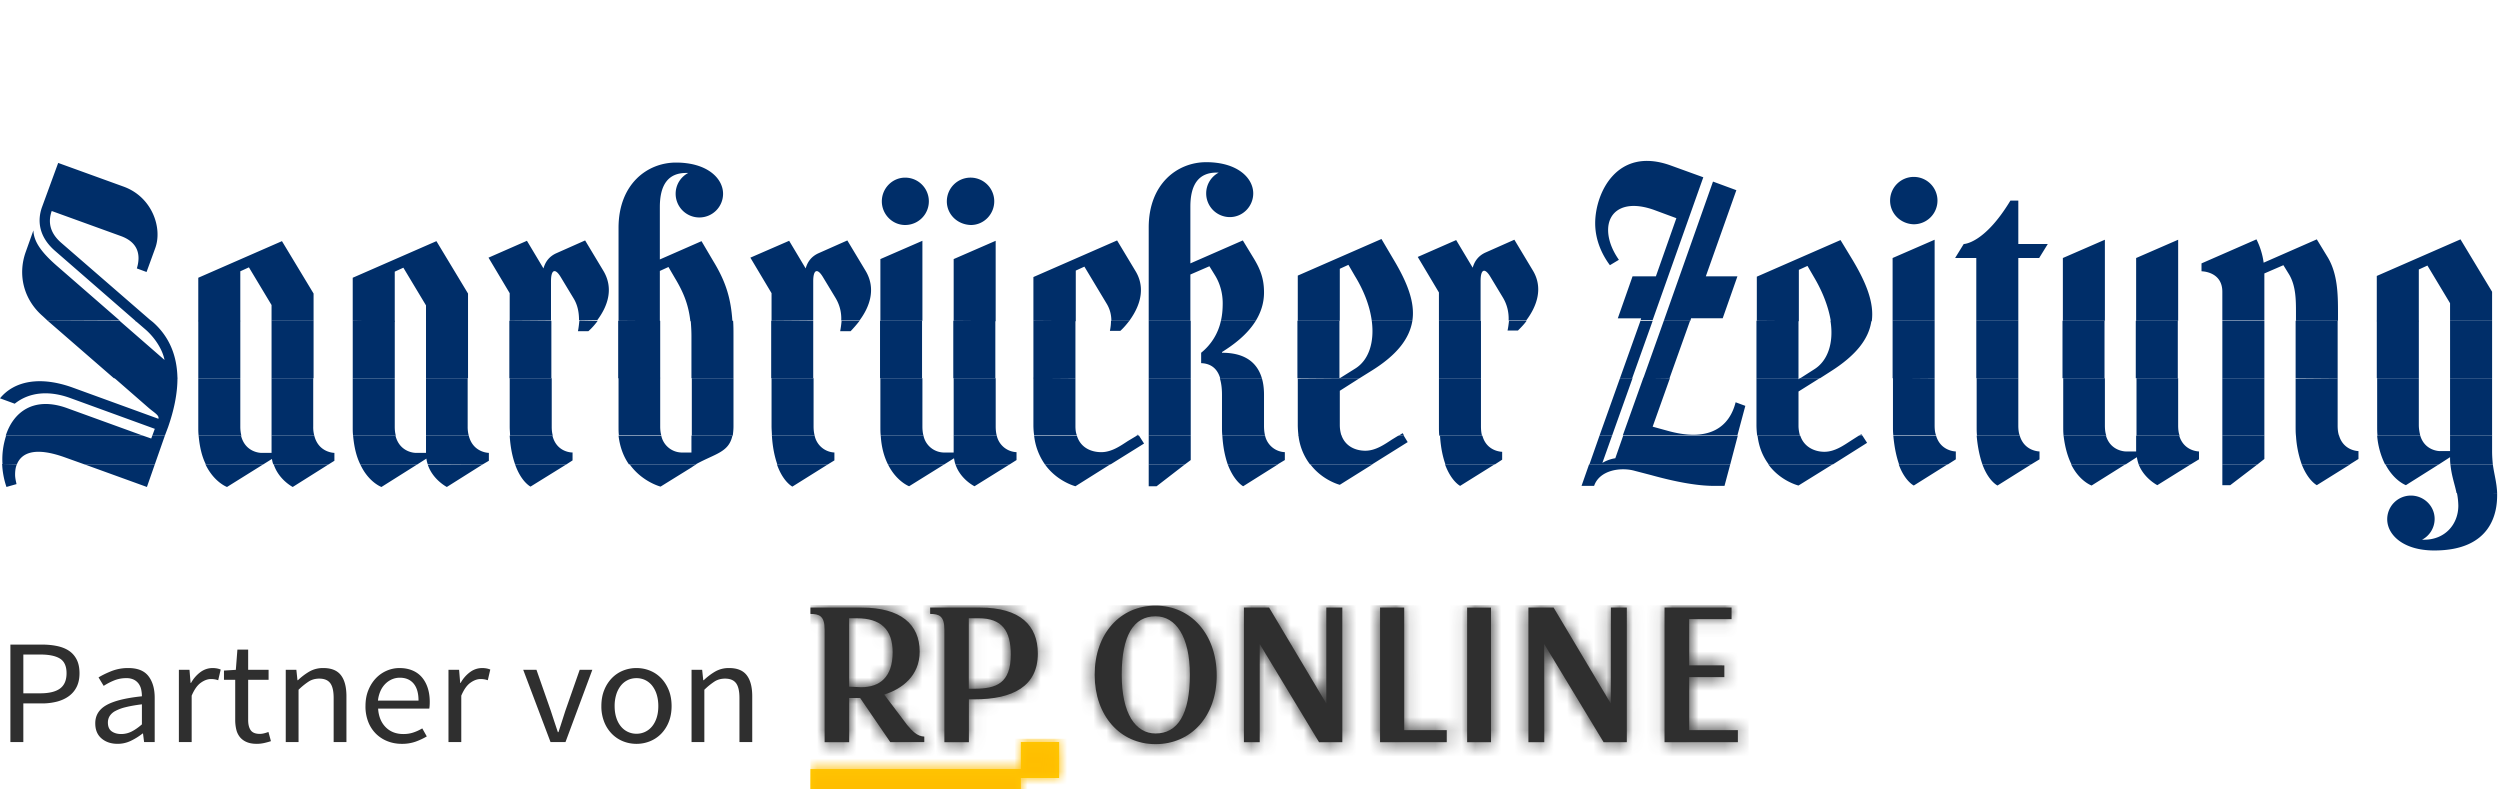 <svg xmlns="http://www.w3.org/2000/svg" xmlns:xlink="http://www.w3.org/1999/xlink" viewBox="0 -12 190 60" preserveAspectRatio="xMinYMid meet">
<defs>
  <path id="park-logo-svg-a" d="M15.991.25v2.054H.002v2.73h15.99V2.984H18.9V.25z"/>
  <path d="M3.85.175H.002V.66C.654.664 1.079.79 1.079 1.84v8.565h1.865V7.049h.834l2.292 3.355h2.583V9.98c-.544-.016-.925-.44-1.29-.868L5.607 6.788c1.338-.42 2.695-1.412 2.695-3.268 0-2.068-1.43-3.346-4.453-3.346v.001zm0 6.054l-.91-.042V.988h.587c1.827 0 2.72.858 2.72 2.588 0 1.896-.984 2.653-2.397 2.653zM12.86.175H9.098V.66c.674 0 1.082.153 1.082 1.182v8.565h1.862V7.15h.414c2.932 0 4.826-.995 4.826-3.48 0-2.119-1.314-3.497-4.422-3.497v.001zm-.405 6.17h-.419V.987h.748c1.77 0 2.443.938 2.443 2.768 0 2.164-1.087 2.588-2.771 2.588h-.001zM26.229.027c-2.68 0-4.627 2.125-4.627 5.252 0 3.112 1.931 5.275 4.627 5.275 2.684 0 4.647-2.092 4.647-5.22 0-3.127-1.952-5.307-4.647-5.307zm0 .809c1.522 0 2.609 1.523 2.609 4.442 0 3.027-.941 4.465-2.609 4.465-1.519 0-2.572-1.509-2.572-4.465 0-2.974.903-4.442 2.572-4.442zm12.425 9.568h1.769V.175h-1.215V7.47L34.86.175h-1.914v10.23h1.2v-7.46l4.508 7.46zm4.636 0h5.07v-.913h-3.234V.175h-1.835v10.23zm6.62.002h1.813V.176h-1.814v10.23h.002zm10.37-.002h1.764V.175h-1.21l-.007 7.294L56.481.175h-1.914v10.23h1.205l-.006-7.46 4.513 7.46zm4.632 0h5.573v-.913h-3.702v-4.03h2.674v-.894l-2.674-.005V1.054h3.223V.175h-5.094v10.23z" id="park-logo-svg-c"/>
</defs>
<g fill="none" fill-rule="evenodd">
  <a xlink:href="{{ logo.href }}">
    <rect x="0" y="0" width="175" height="20" stroke="transparent" stroke-width="32"/>
    <g fill="#002E69">
      <path d="M189.782 25.473v.19c0 1.228-.383 4.173-4.778 4.173-2.375 0-3.576-1.2-3.576-2.372a1.8 1.8 0 0 1 1.802-1.8c.983 0 1.802.79 1.802 1.772 0 .682-.383 1.282-.956 1.582h.164c1.583 0 2.593-1.173 2.593-2.59a5.4 5.4 0 0 0-.109-.983l3.058.028z"/>
      <path d="M1.283 23.29c-.11.246-.136.546-.136.792 0 .218.054.463.109.709l-.765.218a6.178 6.178 0 0 1-.327-1.745l1.119.027zm10.483 0l-.6 1.72-4.75-1.72h5.35zm8.244 0l-2.757 1.72s-.983-.355-1.638-1.72h4.395zm4.968 0l-2.73 1.72s-1.064-.546-1.446-1.72h4.176zm6.743 0l-2.73 1.72s-.982-.355-1.61-1.72h4.34zm4.969 0l-2.73 1.72s-1.065-.546-1.447-1.692l4.177-.027zm6.36 0l-2.73 1.692s-.71-.355-1.173-1.691h3.903zm9.882 0c-.109.055-.245.137-.354.22l-2.375 1.472s-1.393-.355-2.348-1.691h5.077zm9.992 0l-2.703 1.692s-.71-.355-1.174-1.691h3.877zm8.845 0l-2.676 1.665s-.955-.355-1.61-1.664h4.286zm4.968 0l-2.675 1.665s-1.065-.519-1.447-1.664h4.122zm7.644 0l-2.648 1.665s-1.392-.355-2.32-1.664h4.968zm5.678 0l-2.157 1.665h-.6V23.29h2.757zm7.07 0l-2.648 1.665s-.682-.355-1.174-1.664h3.822zm7.18 0l-2.484 1.555s-1.31-.327-2.239-1.554h4.723zm9.282 0l-2.621 1.637s-.683-.354-1.147-1.636h3.768zm17.908 0l-.437 1.637h-.792c-1.338 0-3.003-.327-4.777-.818l-1.256-.327c-1.065-.3-2.675-.055-3.085 1.145h-.955l.573-1.636H131.5zm7.78 0l-2.594 1.61s-1.365-.327-2.293-1.61h4.887zm8.735 0l-2.566 1.61s-.682-.327-1.146-1.61h3.712zm6.361 0l-2.566 1.61s-.683-.327-1.147-1.61h3.713zm7.152 0l-2.566 1.61s-.928-.327-1.556-1.61h4.122zm4.969 0l-2.54 1.583s-1.01-.518-1.419-1.582h3.959zm5.077 0l-2.074 1.583h-.601V23.29h2.675zm7.043 0l-2.538 1.583s-.656-.328-1.147-1.582h3.685zm6.743 0l-2.511 1.583s-.901-.328-1.556-1.582h4.067zm4.095 0c.11.792.3 1.392.328 2.183h-3.085c-.137-.682-.382-1.31-.464-2.182h3.221z"/>
      <path d="M10.865 21.11l.628.217.082-.218h.955l-.764 2.182h-5.35l-1.448-.518c-2.402-.873-3.357-.3-3.685.518H.191c-.055-.764.055-1.5.273-2.182h10.4zm9.773 0v1.308h-.792s-1.2 0-1.528-1.309h-3.222c.082.927.273 1.636.546 2.182h4.368l.655-.41c.028.137.055.3.11.41h4.203l.437-.273v-.6s-1.2 0-1.529-1.309h-3.248zm11.738 0v1.308h-.791s-1.201 0-1.529-1.309h-3.221c.082.927.273 1.636.546 2.182h4.34l.683-.436c.027.163.054.3.109.436h4.177l.464-.273v-.6s-1.201 0-1.529-1.309h-3.249zm9.61 0c.327 1.308 1.528 1.28 1.528 1.28v.6l-.464.3h-3.903c-.192-.545-.355-1.254-.41-2.18h3.249zm8.271 0a1.612 1.612 0 0 0 1.502 1.28h.791v-1.28h3.112c-.273 1.28-1.31 1.363-2.784 2.18H47.8c-.382-.545-.682-1.254-.791-2.18h3.248zm11.657 0a1.612 1.612 0 0 0 1.501 1.28v.6l-.491.3h-3.85c-.19-.545-.354-1.254-.409-2.18h3.249zm8.271 0a1.612 1.612 0 0 0 1.502 1.28h.791v-1.28h3.276a1.608 1.608 0 0 0 1.502 1.254v.6l-.519.327h-4.122c-.055-.136-.082-.3-.11-.464l-.736.464h-4.286c-.273-.546-.492-1.255-.546-2.182h3.248zm11.657 0c.273.9 1.065 1.254 1.856 1.254.792 0 1.474-.491 2.02-.846l.683-.409h.164l.382.6-2.539 1.582h-4.996a4.686 4.686 0 0 1-.819-2.182h3.249zm8.654 0v1.854l-.437.327h-2.757v-2.182h3.194zm5.65 0a1.608 1.608 0 0 0 1.502 1.254v.6l-.546.327h-3.795c-.19-.546-.354-1.255-.409-2.182h3.249zm5.815 0c.3.817 1.065 1.145 1.802 1.145.792 0 1.474-.491 2.02-.846l.491-.3h.41l.3.491-2.702 1.69h-4.723a4.43 4.43 0 0 1-.874-2.18h3.276zm10.701 0c.328 1.226 1.502 1.226 1.502 1.226v.6l-.546.355h-3.767c-.192-.546-.355-1.255-.41-2.182h3.221zm9.855 0l-.737 2.072c.219-.137.6-.3.983-.355l.6-1.718h8.709l-.573 2.182h-10.702l.765-2.182h.955zm14.305 0c.273.845 1.064 1.226 1.829 1.226.792 0 1.474-.49 2.02-.845l.6-.382h.274l.354.546-2.593 1.636h-4.886c-.41-.546-.738-1.255-.847-2.182h3.249zm10.319 0c.355 1.2 1.501 1.2 1.501 1.2v.6l-.6.38h-3.713c-.191-.545-.355-1.254-.437-2.18h3.249zm6.36 0c.355 1.2 1.502 1.2 1.502 1.2v.6l-.628.38h-3.713c-.19-.545-.355-1.254-.436-2.18h3.275zm6.552 0c.355 1.2 1.502 1.2 1.502 1.2h.791v-1.2h3.276c.355 1.2 1.502 1.2 1.502 1.2v.6l-.628.38h-3.959a3.188 3.188 0 0 1-.136-.545l-.846.546h-4.123c-.273-.546-.49-1.255-.6-2.182h3.221zm12.039 0v1.772l-.519.409h-2.675v-2.182h3.194zm5.678 0c.355 1.172 1.474 1.172 1.474 1.172v.6l-.655.409h-3.658a7.836 7.836 0 0 1-.437-2.182h3.276zm6.17 0c.355 1.172 1.474 1.172 1.474 1.172h.791v-1.173h3.194v1.173c0 .382.028.709.055 1.009h-3.221c-.028-.164-.028-.355-.028-.546l-.846.546h-4.095a5.966 5.966 0 0 1-.6-2.182h3.276z"/>
      <path d="M13.486 16.745c0 1.2-.273 2.455-.71 3.71l-.246.654h-.955l.19-.518-6.442-2.346c-1.583-.572-3.084-.463-4.204.437L0 18.272c1.092-1.336 3.085-1.717 5.596-.79l6.443 2.345c.082-.272-.328-.463-.792-.872l-2.566-2.237h4.805v.027zm7.152 0v4.364h3.248a2.453 2.453 0 0 1-.081-.682v-3.682h-3.167zm11.738 0v4.364h3.249a2.594 2.594 0 0 1-.082-.682v-3.682h-3.167zm9.555 0v3.682c0 .273.027.491.082.682h-3.249c0-.218-.027-.436-.027-.682v-3.682h3.194zm8.244 0V20.4c0 .273.028.49.082.682h-3.221c-.027-.218-.027-.464-.027-.682v-3.682h3.166v.027zm5.57 0V20.4c0 .273-.028.49-.055.71h-3.112v-4.365h3.166zm6.087 0V20.4c0 .273.027.49.082.71h-3.249c0-.22-.027-.465-.027-.71v-3.655h3.194zm8.271 0V20.4c0 .273.028.518.082.71h-3.248c-.028-.22-.028-.465-.028-.71v-3.655h3.194zm5.57 0V20.4c0 .273.027.518.081.71h-3.276v-4.365h3.194zm6.06 0v3.628c0 .272.027.518.109.709h-3.249a5.753 5.753 0 0 1-.054-.71v-3.654l3.194.027zm8.763 0v4.364h-3.194v-4.364h3.194zm5.405 0c.11.355.164.791.164 1.255v2.373c0 .272.027.518.082.736h-3.249c-.027-.218-.027-.464-.027-.736V18c0-.49-.055-.9-.164-1.255H95.9zm5.924 0h1.501l-1.501.955v2.59c0 .328.054.6.136.846h-3.276c-.027-.272-.054-.545-.054-.845v-3.518l3.194-.028zm10.728 0v3.628c0 .3.027.545.082.736h-3.249c-.027-.245-.027-.49-.027-.736v-3.628h3.194zm11.52 0l-1.556 4.364h-.955l1.556-4.364h.955zm2.84 0l-1.311 3.682 1.092.3c3.276.928 4.75-.327 5.214-2.154l.737.272-.6 2.237h-8.709l1.556-4.364 2.02.027zm9.772 0v.082l.11-.082h1.501l-1.61 1.01v2.59c0 .3.054.546.109.764h-3.249a6.698 6.698 0 0 1-.055-.764v-3.6h3.194zm10.347 0v3.573c0 .3.027.573.109.764h-3.249c-.027-.246-.027-.491-.027-.764v-3.6l3.167.027zm6.36 0v3.573c0 .3.028.573.11.791h-3.25c-.026-.245-.026-.49-.026-.79v-3.574h3.166zm6.58 0v3.573c0 .3.027.573.108.791h-3.248c-.027-.245-.027-.518-.027-.79v-3.574h3.166zm5.568 0v3.573c0 .3.028.573.11.791h-3.276v-4.364h3.166zm6.552 0v4.364h-3.194v-4.364h3.194zm5.569 0v3.573c0 .327.027.573.11.818h-3.277c-.027-.245-.027-.518-.027-.79v-3.573l3.194-.028zm6.17 0v3.546c0 .327.054.573.109.818h-3.249c-.027-.245-.027-.518-.027-.818v-3.546h3.166zm5.568 0v4.364h-3.194v-4.364h3.194zM.437 21.11c.573-1.8 2.13-3 4.64-2.1l5.788 2.1H.437zm14.66 0c-.028-.218-.028-.436-.028-.654v-3.71h3.194v3.682c0 .246.027.464.082.682h-3.249zm11.738 0c-.028-.218-.028-.436-.028-.682v-3.682h3.194v3.682c0 .273.028.491.082.682h-3.248zm59.539 0l.109-.082.054.082h-.163zm19.928 0l.3-.19.11.19h-.41zm34.97 0l.19-.109.083.11h-.273z"/>
      <path d="M9.09 12.382l3.413 2.973c-.137-.737-.683-1.637-1.42-2.291l-.791-.682h1.2l.11.082c1.338 1.172 1.856 2.672 1.884 4.281H8.654L3.63 12.382h5.46zm11.548 0v4.363h3.194v-4.363h-3.194zm11.738 0v4.363h3.194v-4.363h-3.194zm9.528 0v4.363H38.71v-4.363h3.194zm3.521 0c-.218.3-.464.573-.71.79h-.791c.054-.272.082-.545.109-.817l1.392.027zm4.75 0v4.363h-3.194v-4.363h3.194zm5.542 0c.027.354.027.736.027 1.145v3.218H52.55v-3.218c0-.409-.027-.79-.054-1.145h3.221zm6.088 0v4.363H58.61v-4.363h3.194zm3.521 0a9.46 9.46 0 0 1-.682.79h-.792c.055-.272.082-.517.11-.79h1.364zm4.75 0v4.363h-3.194v-4.363h3.194zm5.57 0v4.363H72.45v-4.363h3.194zm6.087 0v4.363h-3.194v-4.363h3.194zm4.095 0c-.192.245-.41.518-.683.763h-.792c.055-.272.082-.518.082-.763h1.393zm4.668 0v4.363h-3.194v-4.363h3.194zm4.94 0c-.654 1.063-1.692 1.827-2.565 2.373v.054c1.638 0 2.648.655 3.03 1.936h-3.167c-.218-.736-.71-1.118-1.447-1.145v-.79a4.27 4.27 0 0 0 1.502-2.428h2.648zm6.361 0v4.363h-3.194v-4.363h3.194zm5.542 0c-.218 1.336-1.146 2.59-3.14 3.818l-.873.545h-1.501l1.174-.736c1.01-.627 1.474-1.964 1.255-3.627h3.085zm5.214 0v4.363h-3.194v-4.363h3.194zm3.467 0c-.191.273-.437.518-.655.736h-.792c.055-.245.082-.49.11-.736h1.337zm9.582 0l-1.556 4.363h-.928l1.556-4.363h.928zm2.84 0l-1.557 4.363h-1.993l1.556-4.363h1.993zm8.243 0v4.363h-3.194v-4.363h3.194zm5.542 0c-.191 1.363-1.147 2.618-3.14 3.873l-.764.49h-1.501l1.064-.681c1.01-.628 1.502-1.991 1.229-3.682h3.112zm4.805 0v4.363h-3.194v-4.363h3.194zm6.36 0v4.363h-3.194v-4.363h3.194zm6.552 0v4.363h-3.194v-4.363h3.194zm5.569 0v4.363h-3.194v-4.363h3.194zm6.579 0v4.363h-3.194v-4.363h3.194zm5.569 0v4.363h-3.194v-4.363h3.194zm6.17 0v4.363h-3.195v-4.363h3.194zm5.568 0v4.363h-3.194v-4.363h3.194zM15.07 16.745v-4.363h3.194v4.363h-3.194zm11.738 0v-4.363h3.194v4.363h-3.194z"/>
      <path d="M3.63 12.382l-.381-.355C1.829 10.8 1.31 8.918 1.966 7.118l.573-1.609c.027.818.546 1.636 1.883 2.782l4.669 4.064-5.46.027zm6.662 0L4.149 7.036C2.976 6 2.812 4.8 3.194 3.736L4.422.382l4.969 1.8c2.184.79 2.975 3.163 2.402 4.69l-.655 1.8L10.4 8.4c.3-.982.136-1.964-1.201-2.455L3.93 4.036c-.246.71-.246 1.582.737 2.428l6.852 5.945h-1.228v-.027zm4.777 0V9.109l6.36-2.782 2.403 3.982v2.073h-3.194v-1.2l-1.72-2.864-.655.3v3.791h-3.194v-.027zm11.738 0V9.109l6.361-2.782 2.402 3.982v2.1h-3.194v-1.2l-1.72-2.864-.655.3v3.791l-3.194-.054zm11.93 0v-2.1l-1.61-2.7 2.92-1.282 1.256 2.1c.164-.573.492-.927.956-1.145l2.21-.982 1.393 2.318c.792 1.336.328 2.673-.464 3.736h-1.392c0-.6-.11-1.172-.437-1.69l-.955-1.582c-.41-.682-.738-.6-.738.327v2.973l-3.139.027zm8.272 0V5.318c0-3.327 2.184-4.963 4.367-4.963 2.375 0 3.577 1.2 3.577 2.372a1.8 1.8 0 0 1-1.802 1.8 1.8 1.8 0 0 1-1.802-1.8c0-.682.382-1.282.956-1.582h-.164c-1.338 0-1.993.873-1.993 2.591v3.982l3.167-1.39.9 1.527c.983 1.609 1.338 2.89 1.447 4.554h-3.194c-.136-1.173-.464-2.1-1.173-3.273l-.492-.845-.655.3v3.818l-3.14-.027zm11.629 0v-2.1l-1.61-2.7L59.975 6.3l1.255 2.1c.164-.573.492-.927.956-1.145l2.211-.982L65.79 8.59c.792 1.336.328 2.7-.464 3.764h-1.392c.027-.6-.11-1.173-.437-1.719l-.955-1.581c-.41-.682-.737-.6-.737.327v2.973l-3.167.027zm8.271 0V7.69L70.103 6.3v6.082H66.91zm5.57 0V7.69L75.671 6.3v6.11l-3.194-.028zm6.06 0V9.055l6.36-2.782 1.393 2.318c.655 1.064.573 2.373-.464 3.79h-1.365c0-.463-.11-.872-.328-1.254l-1.72-2.863-.655.3v3.845l-3.221-.027zm8.763 0V5.29c0-3.327 2.184-4.964 4.368-4.964 2.375 0 3.576 1.2 3.576 2.373 0 .982-.792 1.8-1.775 1.8a1.8 1.8 0 0 1-1.801-1.8c0-.682.382-1.282.955-1.582h-.164c-1.337 0-1.993.873-1.993 2.591v4.31l3.986-1.746.846 1.39c.492.819.765 1.528.765 2.564 0 .818-.246 1.528-.628 2.155h-2.648c.109-.464.136-.927.136-1.337 0-.736-.19-1.472-.573-2.1l-.437-.709-1.447.628v3.518h-3.166zm11.329 0V8.945l6.36-2.781.901 1.527c1.065 1.773 1.665 3.3 1.447 4.69h-3.085c-.136-1.036-.546-2.208-1.283-3.408l-.491-.846-.655.3v3.955H98.63zm10.728 0v-2.155l-1.61-2.7 2.92-1.282 1.256 2.1c.164-.572.492-.927.956-1.145l2.211-.982 1.392 2.318c.82 1.337.328 2.728-.491 3.819h-1.338c.027-.6-.109-1.2-.437-1.746l-.955-1.582c-.41-.682-.737-.6-.737.328v3.027h-3.167zm15.315 0l.054-.191h-1.774L124.074 9h1.774l1.556-4.418-1.693-.627c-2.211-.791-3.494.054-3.494 1.527 0 .654.246 1.445.819 2.263l-.683.41c-.409-.546-1.119-1.691-1.119-3.191 0-2.264 1.638-5.864 5.733-4.391l2.484.9-3.849 10.854h-.928v.055zm1.774 0l3.74-10.582 1.775.655L129.643 9h2.402l-1.12 3.19h-2.402l-.055.192h-2.02zm7.07 0V9.027l6.361-2.782.928 1.528c1.038 1.745 1.638 3.245 1.447 4.636h-3.112c-.164-1.009-.573-2.154-1.283-3.354l-.491-.846-.655.3v3.9l-3.194-.027zm10.32 0V7.609l3.194-1.39v6.163h-3.194zm6.36 0V7.609h-1.61l.655-1.064s1.556 0 3.549-3.3h.6v3.3h2.239l-.655 1.064h-1.584v4.773h-3.194zm6.58 0V7.609l3.193-1.39v6.163h-3.194zm5.568 0V7.609l3.194-1.39v6.163h-3.194zm6.552 0v-2.21c0-1.554-1.583-1.554-1.583-1.554v-.6l4.176-1.827c.273.545.464 1.145.546 1.773l4.04-1.773.847 1.39c.737 1.255.764 2.783.764 4.174v.627h-3.194v-.627c0-.928 0-2.019-.518-2.891l-.437-.71-1.447.628v3.573h-3.194v.027zm11.738 0v-3.41l6.361-2.781 2.402 3.982v2.209h-3.194v-1.337l-1.72-2.863-.655.3v3.927h-3.194v-.027zM71.96 3.3a1.8 1.8 0 0 1 1.801-1.8 1.8 1.8 0 0 1 1.802 1.8c0 .982-.791 1.8-1.774 1.8-1.038-.027-1.83-.818-1.83-1.8zm-4.941 0c0-.982.791-1.8 1.774-1.8a1.8 1.8 0 1 1 0 3.6c-.983 0-1.774-.818-1.774-1.8zm76.628-.055a1.8 1.8 0 0 1 1.801-1.8 1.8 1.8 0 1 1 0 3.6c-1.01-.027-1.801-.818-1.801-1.8z"/>
    </g>
  </a>
  <a xlink:href="https://rp-online.de?utm_source=sz&amp;utm_campaign=header&amp;utm_medium=logo" target="_blank">
    <rect x="0" y="40" width="135" height="10" stroke="transparent" stroke-width="20"/>
    <path d="M.79 36.988h2.383c.427 0 .818.038 1.174.113.355.075.658.198.907.367.249.17.442.394.58.672.139.279.208.621.208 1.028 0 .392-.069.73-.207 1.016a1.91 1.91 0 0 1-.587.712c-.253.188-.556.33-.907.424a4.515 4.515 0 0 1-1.168.14h-1.4v2.937H.79v-7.409zm2.264 3.704c.68 0 1.184-.123 1.512-.367.328-.245.492-.63.492-1.158 0-.535-.166-.905-.498-1.112-.332-.207-.834-.311-1.506-.311h-1.28v2.948h1.28zm4.186 2.281c0-.602.282-1.063.848-1.383.565-.32 1.464-.544 2.697-.672 0-.174-.018-.343-.053-.509a1.178 1.178 0 0 0-.19-.44 1.014 1.014 0 0 0-.362-.31 1.244 1.244 0 0 0-.58-.12 2.422 2.422 0 0 0-.943.181 4.734 4.734 0 0 0-.777.407l-.391-.644c.269-.165.597-.325.984-.48a3.43 3.43 0 0 1 1.28-.231c.704 0 1.214.205 1.53.615.316.41.474.958.474 1.644v3.365h-.806l-.083-.655h-.024a4.817 4.817 0 0 1-.895.56 2.305 2.305 0 0 1-1.014.23c-.49 0-.895-.135-1.215-.406-.32-.27-.48-.655-.48-1.152zm.96-.068c0 .317.097.543.29.678.194.136.433.203.718.203.277 0 .54-.062.789-.186s.511-.307.788-.548v-1.524c-.482.06-.89.131-1.221.214-.28.063-.549.162-.8.294a1.122 1.122 0 0 0-.433.39.925.925 0 0 0-.13.48zm5.395-3.998h.806l.083.994h.036a2.57 2.57 0 0 1 .717-.824c.281-.204.587-.305.92-.305.229 0 .434.037.616.113l-.19.813a1.618 1.618 0 0 0-.557-.09c-.245 0-.5.094-.765.282-.265.188-.496.516-.694.982v3.524h-.972v-5.488zm4.28.757h-.853v-.7l.901-.057.119-1.536h.818v1.536h1.553v.757H18.86v3.05c0 .338.065.6.195.784.13.185.362.277.694.277.103 0 .213-.015.332-.045.109-.027.216-.061.32-.102l.19.7c-.158.053-.33.1-.516.142-.18.04-.366.061-.551.062-.309 0-.567-.045-.777-.136a1.33 1.33 0 0 1-.51-.372 1.422 1.422 0 0 1-.278-.576 3.131 3.131 0 0 1-.083-.746v-3.038zm3.842-.757h.807l.083.79h.035c.277-.263.567-.483.872-.66.32-.181.688-.273 1.06-.265.61 0 1.054.18 1.335.542.28.361.42.896.42 1.604v3.478h-.972v-3.353c0-.52-.086-.894-.26-1.124-.174-.23-.45-.344-.83-.344-.3 0-.566.071-.795.214a5.099 5.099 0 0 0-.782.633v3.975h-.973v-5.489zm6.06 2.756c0-.452.072-.856.219-1.214.146-.358.34-.66.58-.91a2.52 2.52 0 0 1 .825-.57 2.42 2.42 0 0 1 .96-.197c.364 0 .69.06.978.18.289.12.53.294.724.52.193.226.342.497.444.813.103.316.154.67.154 1.062 0 .203-.011.373-.035.508h-3.89c.04.595.232 1.065.576 1.412.344.346.792.52 1.346.52.276 0 .531-.04.764-.12.234-.078.457-.182.67-.31l.344.61c-.253.15-.533.282-.842.395a3.056 3.056 0 0 1-1.055.17c-.387 0-.749-.066-1.085-.198a2.582 2.582 0 0 1-.877-.565 2.599 2.599 0 0 1-.587-.897 3.217 3.217 0 0 1-.214-1.209zm4.03-.418c0-.565-.124-.996-.373-1.293-.249-.297-.599-.446-1.05-.446-.201 0-.401.04-.586.118a1.63 1.63 0 0 0-.504.34 1.802 1.802 0 0 0-.373.541 2.41 2.41 0 0 0-.196.74h3.083zm2.277-2.338h.807l.083.994h.035a2.57 2.57 0 0 1 .718-.824c.28-.204.586-.305.918-.305.23 0 .435.037.617.113l-.19.813a1.618 1.618 0 0 0-.557-.09c-.245 0-.5.094-.765.282-.265.188-.496.516-.693.982v3.524h-.973v-5.488zm5.68 0h1.008l1.09 3.117c.088.272.177.543.267.814l.267.802h.048c.087-.264.174-.531.26-.802l.261-.814 1.091-3.117h.96l-2.039 5.49H41.84l-2.075-5.49zm5.94 2.756c0-.46.073-.868.22-1.225a2.77 2.77 0 0 1 .587-.91c.245-.248.527-.436.847-.564a2.705 2.705 0 0 1 1.014-.192c.356 0 .694.064 1.014.192.32.128.603.316.848.564.245.249.44.552.587.91.146.357.22.766.22 1.225 0 .452-.074.857-.22 1.214a2.705 2.705 0 0 1-.587.904 2.503 2.503 0 0 1-.848.559 2.705 2.705 0 0 1-1.014.192c-.356 0-.693-.064-1.014-.192a2.503 2.503 0 0 1-.847-.56 2.704 2.704 0 0 1-.587-.903 3.183 3.183 0 0 1-.22-1.214zm1.008 0c0 .316.04.602.119.858.079.256.191.477.338.661a1.503 1.503 0 0 0 1.203.582 1.503 1.503 0 0 0 1.204-.582c.146-.184.259-.405.338-.66.079-.257.118-.543.118-.859 0-.316-.04-.604-.118-.864a2.06 2.06 0 0 0-.338-.672 1.51 1.51 0 0 0-.528-.435 1.504 1.504 0 0 0-.676-.152c-.245 0-.47.05-.676.152a1.51 1.51 0 0 0-.527.435 2.061 2.061 0 0 0-.338.672 2.96 2.96 0 0 0-.119.864zm5.846-2.756h.806l.083.79h.036c.276-.263.567-.483.871-.66.32-.181.689-.273 1.061-.265.609 0 1.054.18 1.334.542.28.361.421.896.421 1.604v3.478h-.972v-3.353c0-.52-.087-.894-.26-1.124-.175-.23-.452-.344-.83-.344-.301 0-.566.071-.795.214a5.099 5.099 0 0 0-.783.633v3.975h-.972v-5.489z" fill="#2F2F2F"/>
    <path d="M77.584 44.393v2.054h-15.99v2.73h15.99v-2.049h2.91v-2.735z" fill="#FFCB04"/>
    <g transform="translate(61.593 44.143)">
      <mask id="park-logo-svg-b" fill="#fff">
        <use xlink:href="#park-logo-svg-a"/>
      </mask>
      <g mask="url(#park-logo-svg-b)" fill="#FFBE00">
        <path d="M0 0h19.808v4.717H0z"/>
      </g>
    </g>
    <g>
      <path d="M65.443 34.175h-3.848v.484c.652.005 1.077.132 1.077 1.182v8.565h1.864v-3.357h.835l2.292 3.355h2.583v-.424c-.544-.016-.925-.44-1.29-.868L67.2 40.788c1.338-.42 2.695-1.412 2.695-3.268 0-2.068-1.43-3.346-4.453-3.346v.001zm0 6.054l-.91-.042v-5.199h.586c1.828 0 2.722.858 2.722 2.588 0 1.896-.985 2.653-2.398 2.653zm9.01-6.054h-3.762v.484c.674 0 1.082.153 1.082 1.182v8.565h1.862V41.15h.414c2.932 0 4.826-.995 4.826-3.48 0-2.119-1.314-3.497-4.422-3.497v.001zm-.405 6.17h-.42v-5.357h.749c1.77 0 2.442.938 2.442 2.768 0 2.164-1.086 2.588-2.77 2.588h-.001zm13.774-6.317c-2.68 0-4.627 2.125-4.627 5.252 0 3.112 1.931 5.275 4.627 5.275 2.684 0 4.647-2.092 4.647-5.22 0-3.127-1.953-5.307-4.647-5.307zm0 .809c1.522 0 2.608 1.523 2.608 4.442 0 3.027-.94 4.465-2.608 4.465-1.519 0-2.572-1.509-2.572-4.465 0-2.974.903-4.442 2.572-4.442zm12.425 9.568h1.769v-10.23H100.8v7.294l-4.348-7.294h-1.914v10.23h1.2v-7.46l4.508 7.46zm4.636 0h5.07v-.913h-3.234v-9.317h-1.835v10.23zm6.62.002h1.813V34.176h-1.814v10.23h.002zm10.37-.002h1.764v-10.23h-1.21l-.007 7.294-4.346-7.294h-1.915v10.23h1.206l-.006-7.46 4.513 7.46zm4.632 0h5.573v-.913h-3.702v-4.03h2.674v-.894l-2.674-.005v-3.509h3.222v-.879h-5.093v10.23z" fill="#2F2F2F"/>
      <g transform="translate(61.593 34)">
        <mask id="park-logo-svg-d" fill="#fff">
          <use xlink:href="#park-logo-svg-c"/>
        </mask>
        <g mask="url(#park-logo-svg-d)" fill="#2F2F2F">
          <path d="M0 0h71.31v12.264H0z"/>
        </g>
      </g>
    </g>
  </a>
</g>
</svg>